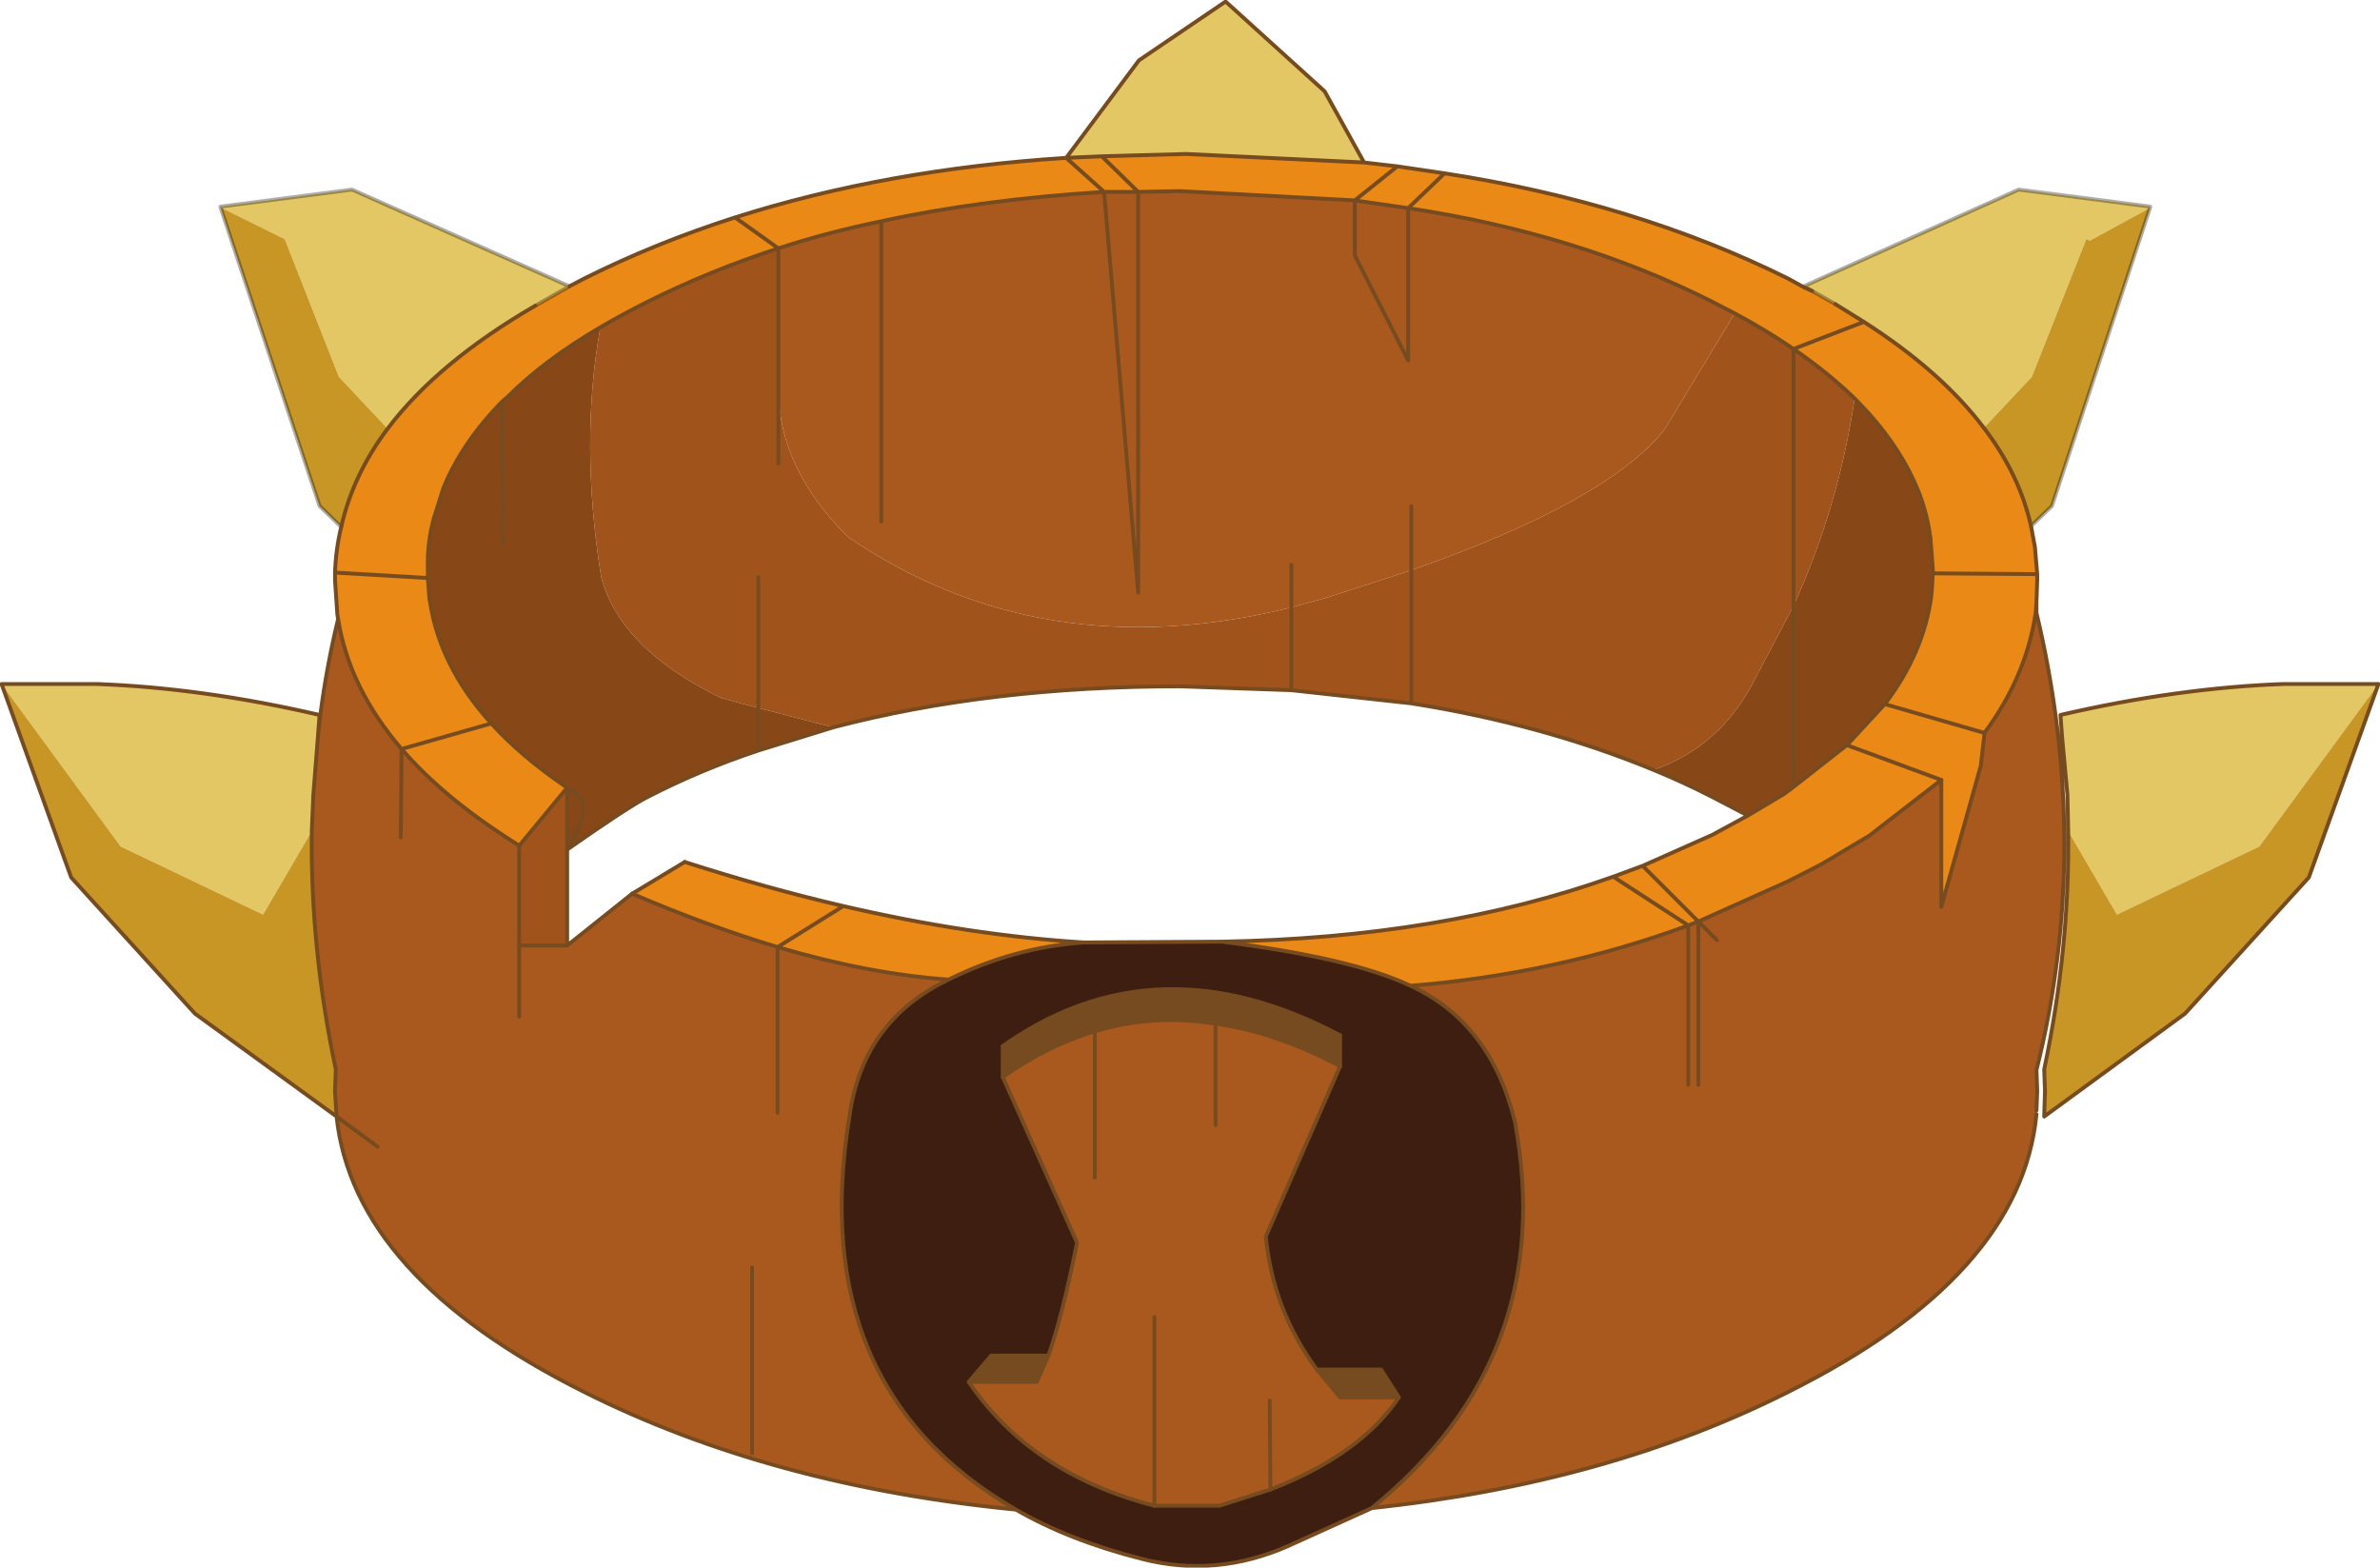 <?xml version="1.0" encoding="UTF-8" standalone="no"?>
<svg xmlns:xlink="http://www.w3.org/1999/xlink" height="101.3px" width="153.8px" xmlns="http://www.w3.org/2000/svg">
  <g transform="matrix(1.0, 0.0, 0.0, 1.0, -198.05, -149.3)">
    <path d="M337.0 162.7 L337.0 162.65 336.95 162.75 333.1 164.85 332.9 164.75 332.85 164.8 329.35 173.65 326.25 176.95 Q323.5 173.3 318.5 170.1 L316.65 168.95 315.15 168.1 314.6 167.8 328.5 161.55 337.0 162.65 337.0 162.7 M198.15 193.5 L204.3 193.5 Q211.15 193.75 218.7 195.5 L218.6 196.85 218.3 200.65 218.2 203.0 215.05 208.4 205.85 204.0 198.15 193.5 M212.3 162.7 L212.3 162.65 220.8 161.55 234.85 167.8 232.65 169.05 Q226.35 172.7 223.1 177.0 L219.95 173.65 216.45 164.75 212.3 162.7 M266.95 159.5 L271.65 153.2 277.25 149.4 283.65 155.2 286.2 159.8 274.7 159.25 269.25 159.4 266.95 159.5 M331.7 203.0 L331.65 200.65 331.3 196.85 331.2 195.5 Q338.75 193.75 345.6 193.5 L351.75 193.5 344.05 204.0 334.85 208.4 331.7 203.0" fill="#e3c764" fill-rule="evenodd" stroke="none"/>
    <path d="M337.0 162.65 L337.0 162.7 330.65 182.0 329.3 183.3 Q328.55 179.95 326.25 176.95 L329.35 173.65 332.85 164.8 332.9 164.75 333.1 164.85 336.95 162.75 337.0 162.65 M219.8 221.45 L210.65 214.8 202.65 206.0 198.15 193.5 205.85 204.0 215.05 208.4 218.2 203.0 Q218.1 210.6 219.75 218.4 L219.7 219.8 219.8 221.45 M220.1 183.35 L218.7 182.0 212.3 162.7 216.45 164.75 219.95 173.65 223.1 177.0 Q220.85 180.0 220.1 183.35 M331.7 203.0 L334.85 208.4 344.05 204.0 351.75 193.5 347.25 206.0 339.25 214.8 330.15 221.45 330.2 219.8 330.15 218.4 Q331.8 210.6 331.7 203.0" fill="#c79625" fill-rule="evenodd" stroke="none"/>
    <path d="M326.25 176.95 Q328.55 179.95 329.3 183.3 L329.55 184.65 329.7 186.4 329.7 186.8 329.65 188.2 329.6 188.9 Q329.0 193.0 326.3 196.65 L326.05 198.8 323.5 207.9 323.5 199.7 318.85 203.3 315.75 205.15 313.6 206.25 307.8 208.85 307.15 209.1 Q298.6 212.25 289.2 213.0 285.4 211.2 277.0 210.15 291.25 209.9 302.3 205.95 L304.2 205.25 308.7 203.25 311.0 202.0 313.35 200.6 313.95 200.15 317.4 197.45 319.85 194.8 326.25 196.65 326.3 196.65 326.25 196.65 319.85 194.8 Q322.35 191.5 322.85 187.85 L322.9 187.25 322.95 186.35 322.95 186.05 322.8 184.1 Q322.6 182.5 322.0 181.0 320.95 178.4 318.8 176.0 L317.9 175.05 Q316.2 173.4 313.95 171.85 312.2 170.65 310.15 169.55 L308.7 168.8 Q300.0 164.4 289.05 162.75 L285.6 162.25 274.3 161.65 271.6 161.7 269.4 161.7 266.95 159.5 269.4 161.7 Q261.4 162.2 255.0 163.6 251.55 164.3 248.35 165.35 243.9 166.8 239.9 168.8 238.3 169.6 236.85 170.45 233.25 172.55 230.85 174.95 L230.5 175.25 Q227.9 177.9 226.7 180.85 L226.1 182.75 Q225.65 184.35 225.7 186.05 L225.7 186.65 225.8 188.0 225.85 188.25 Q226.5 192.4 229.8 196.05 L224.0 197.7 229.8 196.05 Q231.75 198.2 234.7 200.2 L231.6 203.95 230.6 203.3 Q226.55 200.65 224.0 197.7 220.6 193.75 219.9 189.3 L219.85 189.0 219.7 186.8 219.7 186.3 Q219.75 184.8 220.1 183.35 220.85 180.0 223.1 177.0 226.35 172.7 232.65 169.05 L234.85 167.8 235.8 167.3 Q240.4 165.0 245.55 163.35 255.3 160.25 266.95 159.5 L269.25 159.4 271.6 161.7 269.25 159.4 274.7 159.25 286.2 159.8 288.35 160.05 291.4 160.5 Q303.75 162.4 313.6 167.3 L314.6 167.85 315.15 168.1 316.65 168.95 318.5 170.1 Q323.5 173.3 326.25 176.95 M286.7 246.75 L286.6 246.8 286.7 246.75 M326.3 196.65 L326.25 196.65 326.3 196.65 M323.5 199.7 L317.4 197.45 323.5 199.7 M245.55 163.35 L248.35 165.35 245.55 163.35 M219.7 186.3 L225.7 186.65 219.7 186.3 M288.35 160.05 L285.6 162.25 288.35 160.05 M318.5 170.1 L313.95 171.85 318.5 170.1 M289.05 162.75 L291.4 160.5 289.05 162.75 M329.7 186.4 L322.95 186.35 329.7 186.4 M307.8 208.85 L304.2 205.25 307.8 208.85 M307.15 209.1 L302.3 205.95 307.15 209.1 M268.1 210.2 Q263.6 210.5 259.35 212.6 254.25 212.25 248.3 210.5 L252.55 207.85 248.3 210.5 Q243.8 209.15 238.9 207.05 L242.3 205.0 Q247.6 206.7 252.55 207.85 260.75 209.75 268.1 210.2" fill="#ea8915" fill-rule="evenodd" stroke="none"/>
    <path d="M329.65 188.9 Q333.25 204.05 329.65 218.45 L329.7 219.8 329.65 221.05 329.65 221.3 Q328.65 231.75 313.6 239.25 301.9 245.15 286.7 246.75 298.75 236.95 295.95 221.8 294.4 215.4 289.2 213.0 298.6 212.25 307.15 209.1 L307.8 208.85 313.6 206.25 315.75 205.15 318.85 203.3 323.5 199.7 323.5 207.9 326.05 198.8 326.3 196.65 Q329.0 193.0 329.6 188.9 L329.65 188.9 M263.7 246.85 Q247.85 245.3 235.8 239.25 220.9 231.8 219.8 221.45 L219.7 219.8 219.75 218.4 Q218.1 210.6 218.2 203.0 L218.3 200.65 218.6 196.85 218.75 195.5 Q219.15 192.4 219.9 189.3 220.6 193.75 224.0 197.7 226.55 200.65 230.6 203.3 L231.6 203.95 231.6 210.4 234.7 210.4 238.9 207.05 Q243.8 209.15 248.3 210.5 254.25 212.25 259.35 212.6 253.8 215.25 252.95 221.4 250.05 238.95 263.7 246.85 M309.0 210.05 L307.8 208.85 309.0 210.05 M223.95 203.4 L224.0 197.7 223.95 203.4 M281.5 188.55 Q265.4 192.55 252.85 184.0 248.45 179.65 248.35 174.6 L248.35 165.35 Q251.55 164.3 255.0 163.6 261.4 162.2 269.4 161.7 L271.6 161.7 274.3 161.65 285.6 162.25 285.6 165.8 289.05 172.6 289.05 162.75 Q300.0 164.4 308.7 168.8 L310.15 169.55 305.65 177.0 Q302.05 181.65 289.25 186.15 L283.85 187.9 281.5 188.55 281.5 185.8 281.5 188.55 M271.6 161.7 L271.6 187.6 269.4 161.7 271.6 187.6 271.6 161.7 M255.0 183.0 L255.0 163.6 255.0 183.0 M289.05 162.75 L289.05 172.6 285.6 165.8 285.6 162.25 289.05 162.75 M289.25 186.15 L289.25 182.0 289.25 186.15 M307.15 219.4 L307.15 209.1 307.15 219.4 M307.8 219.4 L307.8 208.85 307.8 219.4 M262.85 218.9 Q265.75 216.85 268.8 215.95 272.55 214.8 276.6 215.45 280.5 216.0 284.65 218.2 L279.85 229.2 Q280.3 233.95 283.15 237.8 L284.65 239.6 288.45 239.6 Q285.95 243.3 280.15 245.55 L276.85 246.6 272.65 246.6 Q264.7 244.55 260.65 238.6 L265.05 238.6 265.8 236.9 Q266.7 234.35 267.65 229.6 L262.85 218.9 M276.6 222.0 L276.6 215.45 276.6 222.0 M272.65 234.4 L272.65 246.6 272.65 234.4 M280.1 239.8 L280.15 245.55 280.1 239.8 M246.65 243.2 L246.65 231.2 246.65 243.2 M248.3 221.2 L248.3 210.5 248.3 221.2 M231.6 215.0 L231.6 210.4 231.6 215.0 M268.8 225.4 L268.8 215.95 268.8 225.4 M222.45 223.4 L219.8 221.45 222.45 223.4" fill="#aa591e" fill-rule="evenodd" stroke="none"/>
    <path d="M236.85 170.45 Q238.3 169.6 239.9 168.8 243.9 166.8 248.35 165.35 L248.35 174.6 Q248.45 179.65 252.85 184.0 265.4 192.55 281.5 188.55 L281.5 193.9 281.5 188.55 283.85 187.9 289.25 186.15 289.25 194.75 289.25 186.15 Q302.05 181.65 305.65 177.0 L310.15 169.55 Q312.2 170.65 313.95 171.85 316.2 173.4 317.9 175.05 316.85 182.1 313.95 188.45 L313.95 171.85 313.95 188.45 311.45 193.2 Q309.25 197.55 304.9 199.05 297.75 196.1 289.25 194.75 L281.5 193.9 274.3 193.65 Q262.0 193.65 251.9 196.3 L247.05 195.05 244.65 194.4 Q238.15 191.25 236.9 186.6 235.5 177.85 236.85 170.45 M247.05 186.6 L247.05 195.05 247.05 186.6 M248.35 179.25 L248.35 174.6 248.35 179.25 M234.7 210.4 L231.6 210.4 231.6 203.95 234.7 200.2 234.7 204.2 234.7 210.4" fill="#a0541b" fill-rule="evenodd" stroke="none"/>
    <path d="M319.85 194.8 L317.4 197.45 313.95 200.15 313.95 188.45 313.95 200.15 313.35 200.6 311.0 202.0 308.7 200.8 Q306.85 199.85 304.9 199.05 309.25 197.55 311.45 193.2 L313.95 188.45 Q316.85 182.1 317.9 175.05 L318.8 176.0 Q320.95 178.4 322.0 181.0 322.6 182.5 322.8 184.1 L322.95 186.05 322.95 186.35 322.9 187.25 322.85 187.85 Q322.35 191.5 319.85 194.8 M225.7 186.65 L225.7 186.05 Q225.65 184.35 226.1 182.75 L226.7 180.85 Q227.9 177.9 230.5 175.25 L230.85 174.95 Q233.25 172.55 236.85 170.45 235.5 177.85 236.9 186.6 238.15 191.25 244.65 194.4 L247.05 195.05 247.05 197.8 247.05 195.05 251.9 196.3 247.05 197.8 Q243.3 199.05 239.9 200.8 238.7 201.4 234.7 204.2 L234.7 200.2 Q231.75 198.2 229.8 196.05 226.5 192.4 225.85 188.25 L225.8 188.0 225.7 186.65 M230.55 184.4 L230.5 175.25 230.55 184.4 M234.7 204.2 Q236.4 201.3 235.3 200.6 L234.7 200.2 235.3 200.6 Q236.4 201.3 234.7 204.2" fill="#884717" fill-rule="evenodd" stroke="none"/>
    <path d="M286.6 246.8 L281.3 249.2 Q276.65 251.25 271.9 250.05 267.15 248.85 263.7 246.85 250.05 238.95 252.95 221.4 253.8 215.25 259.35 212.6 263.6 210.5 268.1 210.2 L277.0 210.15 Q285.4 211.2 289.2 213.0 294.4 215.4 295.95 221.8 298.75 236.95 286.7 246.75 L286.6 246.8 M284.65 218.2 L284.65 216.2 Q272.75 209.9 262.85 216.9 L262.85 218.9 267.65 229.6 Q266.7 234.35 265.8 236.9 L262.1 236.9 260.65 238.6 Q264.7 244.55 272.65 246.6 L276.85 246.6 280.15 245.55 Q285.95 243.3 288.45 239.6 L287.3 237.8 283.15 237.8 Q280.3 233.95 279.85 229.2 L284.65 218.2" fill="#3e1e11" fill-rule="evenodd" stroke="none"/>
    <path d="M284.65 216.2 L284.65 218.2 Q280.5 216.0 276.6 215.45 272.55 214.8 268.8 215.95 265.75 216.85 262.85 218.9 L262.85 216.9 Q272.75 209.9 284.65 216.2 M283.15 237.8 L287.3 237.8 288.45 239.6 284.65 239.6 283.15 237.8 M260.65 238.6 L262.1 236.9 265.8 236.9 265.05 238.6 260.65 238.6" fill="#774b20" fill-rule="evenodd" stroke="none"/>
    <path d="M337.0 162.7 L337.0 162.65 328.5 161.55 314.6 167.8 315.15 168.1 316.65 168.95 M329.3 183.3 L330.65 182.0 337.0 162.7 337.0 162.65 M220.1 183.35 L218.7 182.0 212.3 162.7 212.3 162.65 220.8 161.55 234.85 167.8 232.65 169.05" fill="none" stroke="#000000" stroke-linecap="round" stroke-linejoin="round" stroke-opacity="0.322" stroke-width="0.25"/>
    <path d="M326.25 176.95 Q328.55 179.95 329.3 183.3 L329.55 184.65 329.7 186.4 329.7 186.8 329.65 188.2 329.65 188.9 Q333.25 204.05 329.65 218.45 L329.7 219.8 329.65 221.05 M316.65 168.95 L318.5 170.1 Q323.5 173.3 326.25 176.95 M329.65 221.3 Q328.65 231.75 313.6 239.25 301.9 245.15 286.7 246.75 L286.6 246.8 281.3 249.2 Q276.65 251.25 271.9 250.05 267.15 248.85 263.7 246.85 247.85 245.3 235.8 239.25 220.9 231.8 219.8 221.45 L210.65 214.8 202.65 206.0 198.15 193.5 204.3 193.5 Q211.15 193.75 218.7 195.5 L218.6 196.85 218.75 195.5 Q219.15 192.4 219.9 189.3 L219.85 189.0 219.7 186.8 219.7 186.3 Q219.75 184.8 220.1 183.35 220.85 180.0 223.1 177.0 226.35 172.7 232.65 169.05 M234.85 167.8 L235.8 167.3 Q240.4 165.0 245.55 163.35 255.3 160.25 266.95 159.5 L271.65 153.2 277.25 149.4 283.65 155.2 286.2 159.8 288.35 160.05 291.4 160.5 Q303.75 162.4 313.6 167.3 L314.6 167.85 315.15 168.1 M329.6 188.9 L329.65 188.2 M329.6 188.9 Q329.0 193.0 326.3 196.65 L326.25 196.65 M323.5 199.7 L318.85 203.3 315.75 205.15 313.6 206.25 307.8 208.85 309.0 210.05 M319.85 194.8 L317.4 197.45 313.95 200.15 313.95 188.45 313.95 171.85 318.5 170.1 M351.75 193.5 L345.6 193.5 Q338.75 193.75 331.2 195.5 L331.3 196.85 331.65 200.65 331.7 203.0 Q331.8 210.6 330.15 218.4 L330.2 219.8 330.15 221.45 339.25 214.8 347.25 206.0 351.75 193.5 M236.85 170.45 Q238.3 169.6 239.9 168.8 243.9 166.8 248.35 165.35 L245.55 163.35 M225.7 186.65 L225.7 186.05 Q225.65 184.35 226.1 182.75 L226.7 180.85 Q227.9 177.9 230.5 175.25 L230.85 174.95 Q233.25 172.55 236.85 170.45 M247.05 195.05 L247.05 186.6 M230.5 175.25 L230.55 184.4 M231.6 203.95 L230.6 203.3 Q226.55 200.65 224.0 197.7 L223.95 203.4 M229.8 196.05 Q226.5 192.4 225.85 188.25 L225.8 188.0 225.7 186.65 219.7 186.3 M224.0 197.7 L229.8 196.05 Q231.75 198.2 234.7 200.2 L235.3 200.6 Q236.4 201.3 234.7 204.2 238.7 201.4 239.9 200.8 243.3 199.05 247.05 197.8 L247.05 195.05 M251.9 196.3 Q262.0 193.65 274.3 193.65 L281.5 193.9 281.5 188.55 281.5 185.8 M248.35 174.6 L248.35 179.25 M224.0 197.7 Q220.6 193.75 219.9 189.3 M269.25 159.4 L266.95 159.5 269.4 161.7 271.6 161.7 269.25 159.4 274.7 159.25 286.2 159.8 M271.6 161.7 L274.3 161.65 285.6 162.25 288.35 160.05 M248.35 165.35 Q251.55 164.3 255.0 163.6 261.4 162.2 269.4 161.7 L271.6 187.6 271.6 161.7 M247.05 197.8 L251.9 196.3 M255.0 163.6 L255.0 183.0 M248.35 165.35 L248.35 174.6 M289.05 162.75 Q300.0 164.4 308.7 168.8 L310.15 169.55 Q312.2 170.65 313.95 171.85 316.2 173.4 317.9 175.05 L318.8 176.0 Q320.95 178.4 322.0 181.0 322.6 182.5 322.8 184.1 L322.95 186.05 322.95 186.35 329.7 186.4 M285.6 162.25 L285.6 165.8 289.05 172.6 289.05 162.75 285.6 162.25 M291.4 160.5 L289.05 162.75 M289.25 182.0 L289.25 186.15 289.25 194.75 Q297.75 196.1 304.9 199.05 306.85 199.85 308.7 200.8 L311.0 202.0 313.35 200.6 313.95 200.15 M322.95 186.35 L322.9 187.25 322.85 187.85 Q322.35 191.5 319.85 194.8 M281.5 193.9 L289.25 194.75 M307.8 208.85 L307.15 209.1 307.15 219.4 M307.15 209.1 Q298.6 212.25 289.2 213.0 294.4 215.4 295.95 221.8 298.75 236.95 286.7 246.75 L286.6 246.8 M304.2 205.25 L307.8 208.85 307.8 219.4 M311.0 202.0 L308.7 203.25 304.2 205.25 302.3 205.95 307.15 209.1 M284.65 216.2 Q272.75 209.9 262.85 216.9 M262.85 218.9 Q265.75 216.85 268.8 215.95 272.55 214.8 276.6 215.45 280.5 216.0 284.65 218.2 M277.0 210.15 L268.1 210.2 Q263.6 210.5 259.35 212.6 253.8 215.25 252.95 221.4 250.05 238.95 263.7 246.85 M276.6 215.45 L276.6 222.0 M248.3 210.5 Q254.25 212.25 259.35 212.6 M252.55 207.85 L248.3 210.5 Q243.8 209.15 238.9 207.05 M231.6 210.4 L231.6 215.0 M248.3 210.5 L248.3 221.2 M246.65 231.2 L246.65 243.2 M280.15 245.55 L280.1 239.8 M272.65 246.6 L272.65 234.4 M268.8 215.95 L268.8 225.4 M268.1 210.2 Q260.75 209.75 252.55 207.85 247.6 206.7 242.3 205.0 M302.3 205.95 Q291.25 209.9 277.0 210.15 285.4 211.2 289.2 213.0 M219.8 221.45 L219.7 219.8 219.75 218.4 Q218.1 210.6 218.2 203.0 L218.3 200.65 218.6 196.85 M219.8 221.45 L222.45 223.4" fill="none" stroke="#774b20" stroke-linecap="round" stroke-linejoin="round" stroke-width="0.25"/>
    <path d="M326.3 196.65 L326.05 198.8 323.5 207.9 323.5 199.7 317.4 197.45 M326.3 196.65 L326.25 196.65 319.85 194.8 M284.65 218.2 L284.65 216.2 M262.85 216.9 L262.85 218.9 267.65 229.6 Q266.7 234.35 265.8 236.9 L265.05 238.6 260.65 238.6 262.1 236.9 265.8 236.9 M284.65 218.2 L279.85 229.2 Q280.3 233.95 283.15 237.8 L287.3 237.8 288.45 239.6 Q285.95 243.3 280.15 245.55 L276.85 246.6 272.65 246.6 Q264.7 244.55 260.65 238.6 M283.15 237.8 L284.65 239.6 288.45 239.6 M238.9 207.05 L234.7 210.4 231.6 210.4 231.6 203.95 234.7 200.2 234.7 204.2 234.7 210.4 M242.3 205.0 L238.9 207.05" fill="none" stroke="#774b20" stroke-linecap="round" stroke-linejoin="round" stroke-width="0.25"/>
  </g>
</svg>
